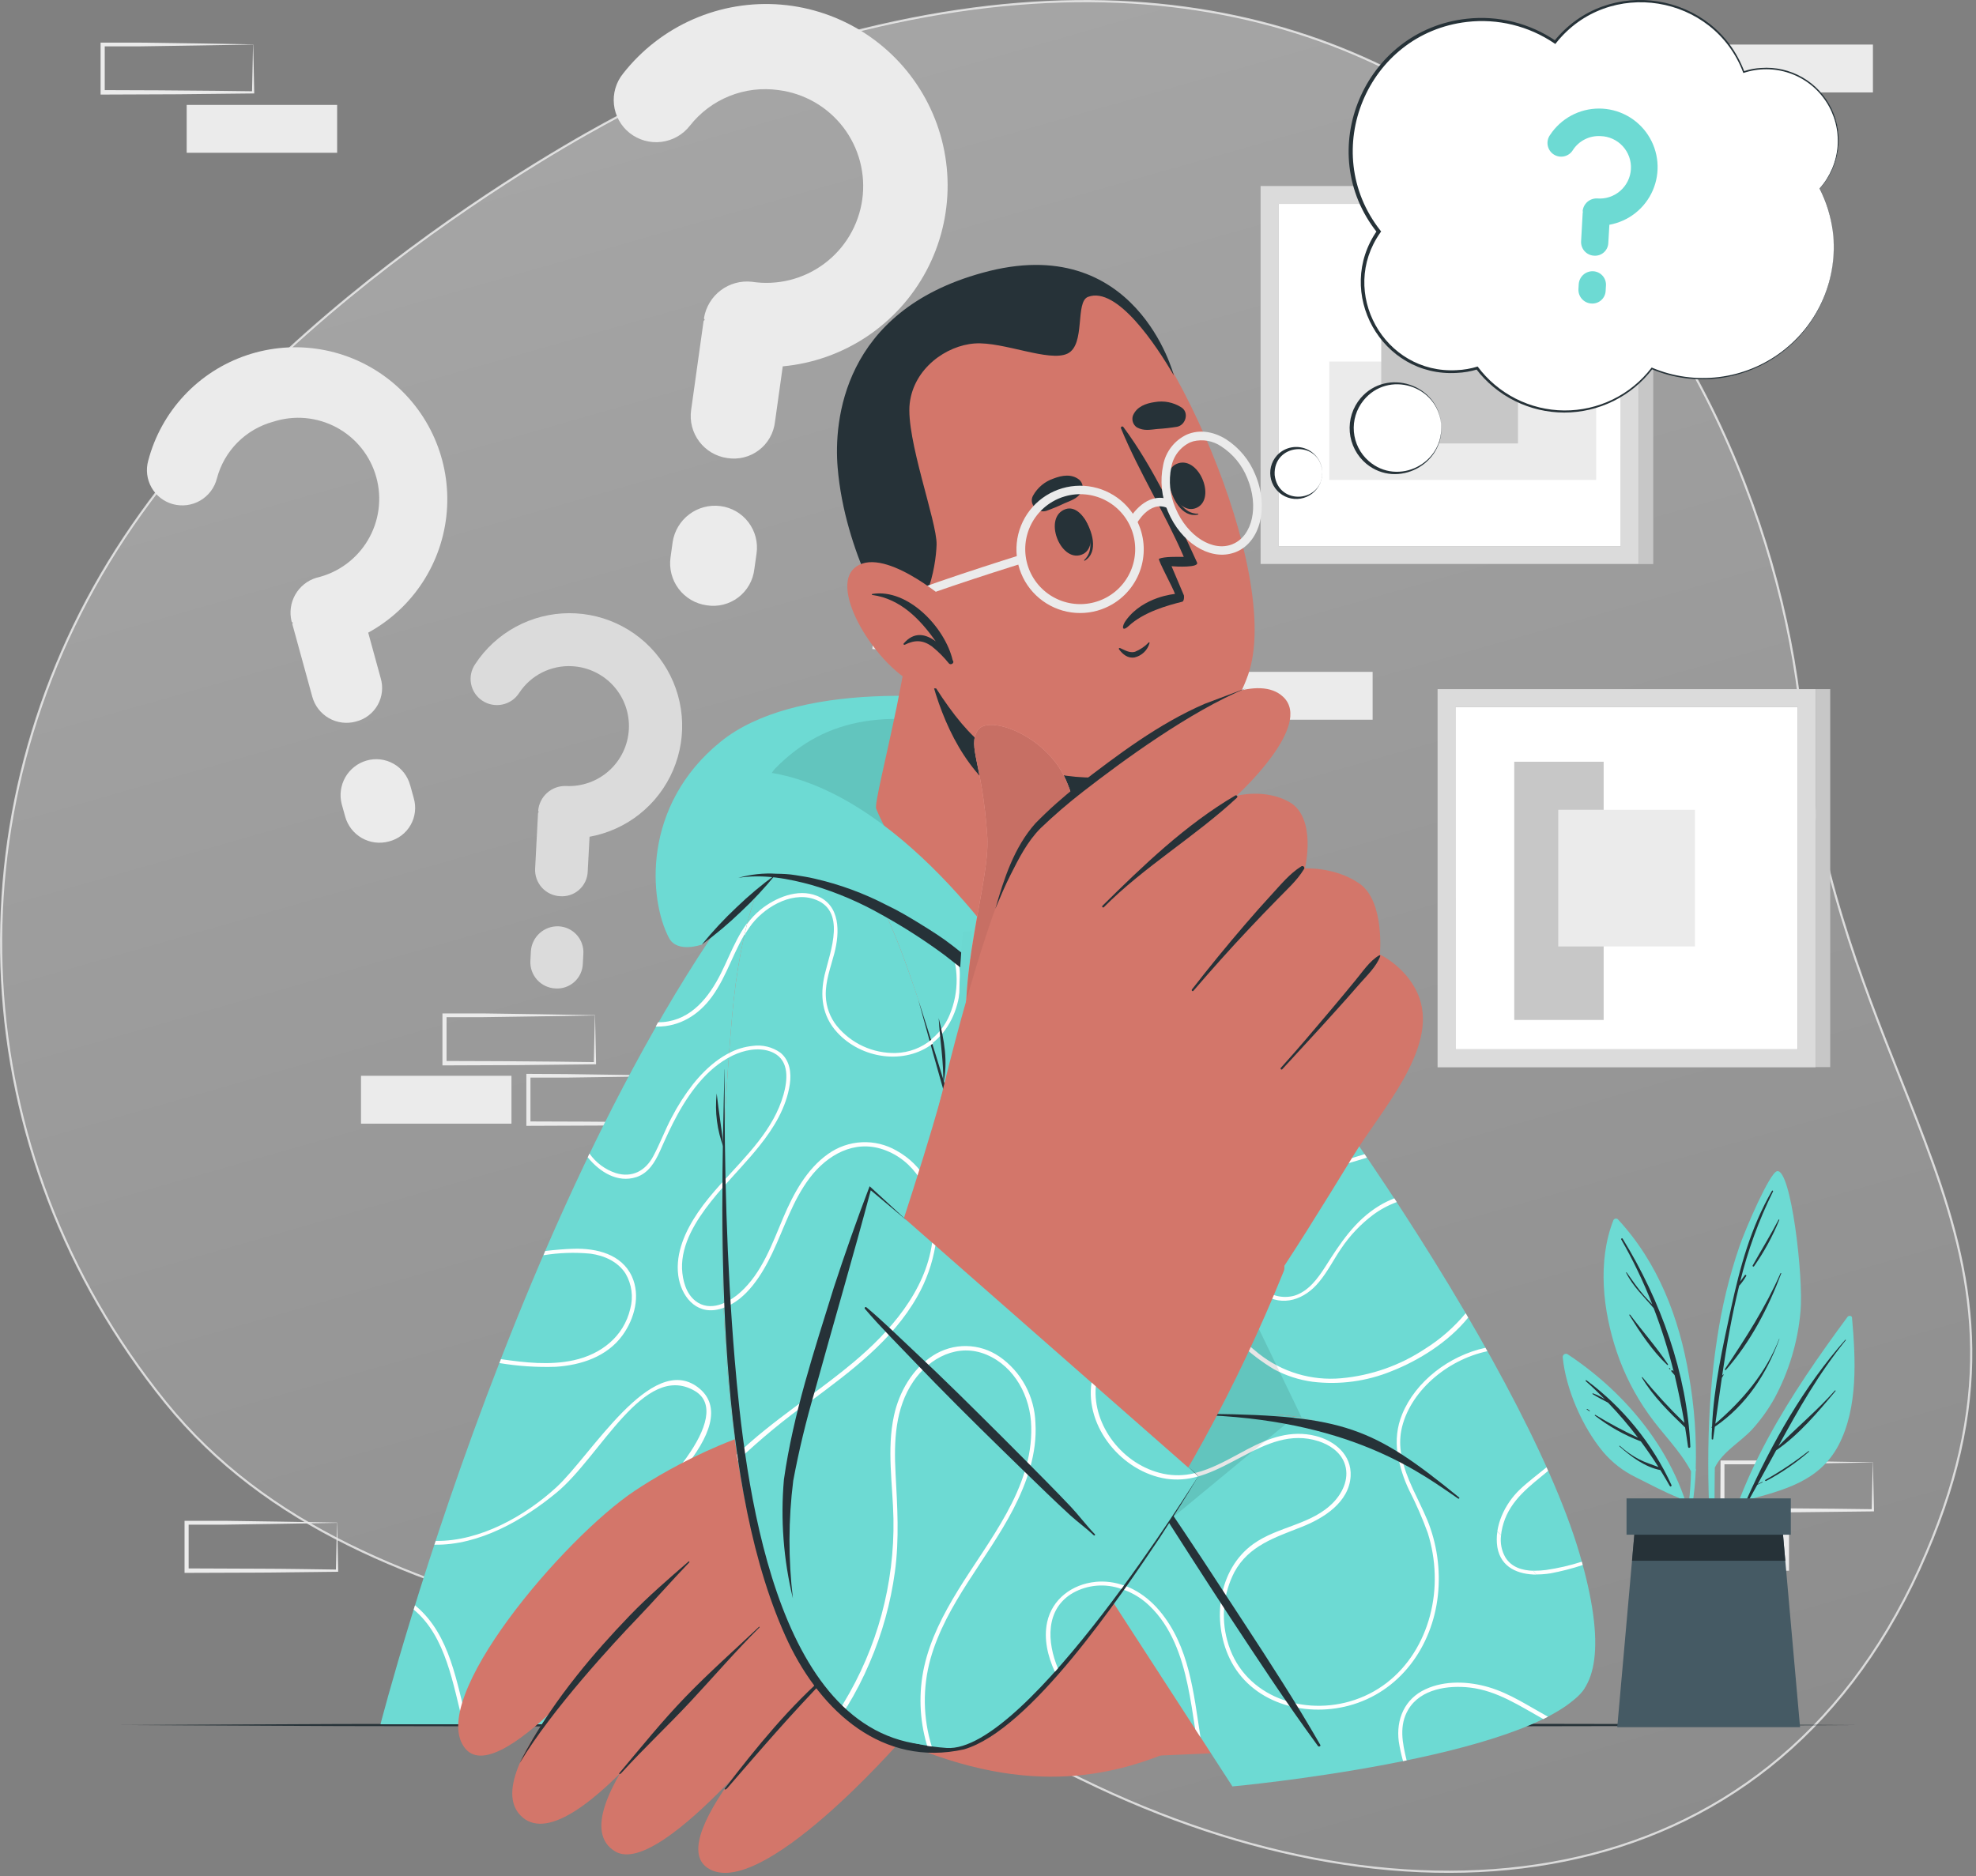 <svg width="458" height="435" viewBox="0 0 458 435" fill="none" xmlns="http://www.w3.org/2000/svg">
<rect x="0" y="0" width="458" height="435" fill="#808080" stroke="none"/>
<path opacity="0.7" d="M26.95 127.519C46.317 97.036 75.424 71.894 99.701 54.367C111.838 45.606 122.763 38.751 130.654 34.086C134.6 31.754 137.786 29.969 139.986 28.768C141.086 28.168 141.939 27.713 142.517 27.408C142.806 27.256 143.026 27.141 143.174 27.065C143.248 27.026 143.304 26.998 143.341 26.979L143.383 26.957L143.387 26.955C143.389 26.954 143.39 26.953 143.392 26.952C235.115 -14.99 301.311 -2.824 345.729 31.075C390.168 64.99 412.858 120.696 417.472 165.916C421.054 201.03 431.334 226.946 440.494 250.038C443.153 256.743 445.718 263.21 447.997 269.594C453.064 283.785 456.721 297.574 456.892 312.692C457.062 327.807 453.746 344.267 444.843 363.797C427.045 402.841 397.392 424.248 362.783 431.297C328.162 438.347 288.561 431.034 250.886 412.589C221.7 398.3 190.315 390.679 160.099 383.342C151.243 381.192 142.487 379.066 133.917 376.803C96.085 366.816 61.855 354.173 38.346 325.094C-8.712 266.886 -11.777 188.473 26.95 127.519Z" fill="url(#paint0_linear_7_2057)" fill-opacity="0.7" stroke="white" stroke-width="0.5"/>
<path d="M78.142 24.323H43.27V35.421H78.142V24.323Z" fill="#EBEBEB"/>
<path d="M318.148 155.757H283.276V166.855H318.148V155.757Z" fill="#EBEBEB"/>
<path d="M58.693 10.329C52.9 10.428 38.053 10.676 32.459 10.745H23.821L24.277 10.289V21.387L23.781 20.892C29.573 20.892 44.341 20.971 49.935 21.05L58.653 21.159L58.415 21.387L58.653 10.289L58.693 10.329ZM58.693 10.329L58.921 21.427V21.665H58.683C54.329 21.725 45.591 21.824 41.247 21.854L23.811 21.923H23.315V21.427V10.329V9.882H23.761H32.559C38.113 9.942 52.891 10.19 58.633 10.289L58.693 10.329Z" fill="#EBEBEB"/>
<path d="M157.367 249.423C151.575 249.522 136.728 249.77 131.134 249.829H122.495L122.951 249.383V260.481L122.456 259.985C128.248 259.985 143.016 260.055 148.609 260.134L157.327 260.243L157.089 260.481L157.327 249.383L157.367 249.423ZM157.367 249.423L157.605 260.521V260.749H157.367C153.013 260.749 144.285 260.908 139.931 260.938L122.495 261.007H121.999V260.511V249.413V248.957H122.446L131.243 249.006C136.797 249.066 151.585 249.314 157.317 249.413L157.367 249.423Z" fill="#EBEBEB"/>
<path d="M137.918 235.409C132.126 235.508 117.278 235.756 111.685 235.815H103.046L103.502 235.369V246.467L103.006 245.971C108.798 245.971 123.566 246.041 129.16 246.12L137.878 246.229L137.64 246.467L137.878 235.369L137.918 235.409ZM137.918 235.409L138.156 246.507V246.735H137.918C133.564 246.785 124.826 246.894 120.482 246.923L103.046 246.993H102.55V246.497V235.399V234.942H103.006H111.804C117.358 235.002 132.136 235.25 137.878 235.349L137.918 235.409Z" fill="#EBEBEB"/>
<path d="M118.548 249.403H83.676V260.501H118.548V249.403Z" fill="#EBEBEB"/>
<path d="M434.11 10.329H399.238V21.427H434.11V10.329Z" fill="#EBEBEB"/>
<path d="M414.661 353.046H379.789V364.145H414.661V353.046Z" fill="#EBEBEB"/>
<path d="M434.11 339.052C428.318 339.151 413.47 339.399 407.876 339.469H399.238L399.694 339.012V350.111L399.198 349.615C404.99 349.615 419.758 349.694 425.352 349.773L434.07 349.883L433.832 350.111L434.07 339.012L434.11 339.052ZM434.11 339.052L434.348 350.15V350.388H434.11C429.756 350.448 421.028 350.547 416.674 350.587L399.238 350.646H398.742V350.14L398.792 339.042V338.596H399.238H408.035C413.589 338.655 428.377 338.913 434.11 339.002V339.052Z" fill="#EBEBEB"/>
<path d="M78.142 353.046C72.35 353.146 57.502 353.393 51.909 353.463H43.27L43.726 353.007V364.105L43.23 363.609L60.666 363.678C65.01 363.678 73.758 363.817 78.102 363.877L77.864 364.105L78.102 353.007L78.142 353.046ZM78.142 353.046L78.38 364.145V364.383H78.142C73.788 364.442 65.05 364.541 60.706 364.581L43.27 364.641H42.774V364.135V353.036V352.57H43.221H52.018C57.572 352.63 72.35 352.888 78.092 352.977L78.142 353.046Z" fill="#EBEBEB"/>
<path d="M181.428 84.932L179.623 97.826C179.474 99.115 179.064 100.362 178.419 101.489C177.774 102.616 176.907 103.6 175.87 104.381C174.833 105.163 173.648 105.726 172.388 106.037C171.127 106.347 169.816 106.398 168.535 106.187C165.962 105.818 163.639 104.445 162.074 102.37C160.51 100.294 159.83 97.683 160.184 95.108L163.07 74.479C163.07 74.28 163.298 74.31 163.328 74.112C163.159 73.883 163.159 73.883 163.179 73.685C163.609 71.141 164.996 68.857 167.056 67.302C169.116 65.748 171.692 65.04 174.257 65.324C177.193 65.772 180.188 65.632 183.068 64.913C185.949 64.194 188.659 62.911 191.04 61.137C193.421 59.363 195.427 57.135 196.94 54.58C198.453 52.025 199.444 49.196 199.856 46.255C200.267 43.315 200.091 40.322 199.337 37.45C198.583 34.578 197.267 31.884 195.464 29.525C193.662 27.166 191.409 25.188 188.836 23.706C186.263 22.224 183.421 21.267 180.476 20.891C176.625 20.34 172.696 20.812 169.085 22.261C165.474 23.709 162.308 26.083 159.906 29.143C159.101 30.176 158.1 31.039 156.96 31.683C155.819 32.327 154.563 32.739 153.263 32.895C151.963 33.05 150.645 32.947 149.385 32.591C148.125 32.235 146.948 31.633 145.922 30.819C144.915 30.018 144.078 29.025 143.457 27.899C142.836 26.772 142.444 25.534 142.304 24.255C142.164 22.976 142.278 21.683 142.64 20.448C143.002 19.214 143.605 18.063 144.414 17.063C148.714 11.573 154.31 7.238 160.7 4.447C167.09 1.655 174.074 0.495 181.023 1.07C187.973 1.646 194.67 3.938 200.514 7.743C206.358 11.547 211.166 16.744 214.504 22.865C217.843 28.987 219.609 35.843 219.642 42.816C219.676 49.789 217.977 56.661 214.697 62.815C211.418 68.969 206.661 74.212 200.854 78.072C195.047 81.933 188.372 84.29 181.428 84.932V84.932ZM175.348 128.363L174.843 131.934C174.698 133.226 174.293 134.475 173.65 135.605C173.008 136.736 172.142 137.723 171.105 138.508C170.069 139.293 168.884 139.859 167.622 140.171C166.359 140.484 165.047 140.536 163.764 140.324C161.189 139.96 158.863 138.59 157.297 136.512C155.731 134.435 155.054 131.822 155.413 129.246L155.909 125.675C156.297 123.111 157.674 120.802 159.745 119.241C161.816 117.68 164.416 116.992 166.987 117.324C168.266 117.489 169.5 117.906 170.615 118.552C171.731 119.199 172.707 120.061 173.485 121.089C174.263 122.117 174.829 123.289 175.149 124.538C175.469 125.787 175.537 127.088 175.348 128.363V128.363Z" fill="#EBEBEB"/>
<path d="M85.342 146.662L88.228 157.185C88.543 158.225 88.642 159.318 88.521 160.398C88.4 161.477 88.06 162.521 87.523 163.465C86.986 164.41 86.263 165.235 85.397 165.891C84.531 166.547 83.54 167.02 82.486 167.282C80.387 167.857 78.145 167.577 76.253 166.502C74.36 165.427 72.971 163.646 72.389 161.549L67.758 144.688C67.758 144.539 67.887 144.49 67.837 144.321C67.629 144.212 67.629 144.212 67.579 144.044C67.064 141.946 67.373 139.73 68.441 137.852C69.509 135.974 71.255 134.577 73.322 133.947C75.793 133.379 78.123 132.317 80.172 130.824C82.222 129.331 83.948 127.439 85.247 125.262C86.545 123.084 87.39 120.666 87.729 118.153C88.068 115.641 87.895 113.085 87.221 110.641C86.546 108.197 85.384 105.915 83.803 103.932C82.223 101.95 80.258 100.307 78.026 99.104C75.794 97.901 73.342 97.162 70.817 96.933C68.292 96.703 65.747 96.986 63.334 97.766C60.192 98.617 57.329 100.282 55.036 102.593C52.743 104.904 51.099 107.778 50.272 110.927C50.001 111.992 49.521 112.992 48.86 113.87C48.199 114.747 47.37 115.484 46.421 116.038C45.472 116.592 44.422 116.952 43.333 117.096C42.244 117.24 41.137 117.166 40.076 116.878C39.038 116.595 38.065 116.109 37.214 115.448C36.364 114.788 35.652 113.966 35.12 113.029C34.588 112.093 34.247 111.061 34.115 109.992C33.984 108.923 34.065 107.839 34.354 106.801C35.836 101.155 38.697 95.965 42.681 91.698C46.666 87.431 51.648 84.22 57.179 82.355C62.711 80.49 68.62 80.028 74.374 81.012C80.129 81.995 85.549 84.393 90.147 87.989C94.746 91.586 98.379 96.269 100.72 101.616C103.061 106.964 104.036 112.81 103.559 118.629C103.081 124.447 101.166 130.056 97.985 134.95C94.803 139.845 90.456 143.873 85.332 146.672L85.342 146.662ZM95.082 182.069L95.885 184.975C96.199 186.018 96.298 187.114 96.175 188.195C96.052 189.277 95.71 190.323 95.17 191.268C94.63 192.214 93.903 193.039 93.033 193.695C92.164 194.351 91.17 194.823 90.113 195.082C88.013 195.651 85.773 195.367 83.881 194.291C81.99 193.216 80.6 191.435 80.016 189.339L79.203 186.423C78.66 184.324 78.956 182.096 80.028 180.211C81.1 178.326 82.864 176.933 84.946 176.327C85.988 176.024 87.08 175.933 88.157 176.059C89.235 176.185 90.277 176.525 91.221 177.061C92.165 177.596 92.992 178.315 93.653 179.175C94.315 180.036 94.797 181.02 95.072 182.069H95.082Z" fill="#EBEBEB"/>
<path d="M136.649 193.971L136.222 202.044C136.194 202.849 136.003 203.64 135.66 204.368C135.318 205.097 134.831 205.749 134.229 206.284C133.627 206.819 132.923 207.226 132.159 207.481C131.395 207.736 130.588 207.833 129.785 207.767C128.175 207.68 126.665 206.957 125.586 205.758C124.508 204.559 123.949 202.981 124.033 201.37L124.707 188.476C124.707 188.357 124.846 188.367 124.856 188.238C124.866 188.109 124.727 188.109 124.737 187.981C124.866 186.385 125.6 184.899 126.79 183.827C127.979 182.756 129.534 182.18 131.134 182.218C132.958 182.315 134.782 182.052 136.504 181.444C138.226 180.836 139.811 179.894 141.169 178.674C142.527 177.453 143.631 175.977 144.419 174.329C145.206 172.682 145.661 170.895 145.758 169.072C145.855 167.248 145.592 165.424 144.984 163.702C144.376 161.98 143.435 160.395 142.214 159.037C140.993 157.679 139.517 156.575 137.869 155.787C136.222 155 134.435 154.545 132.612 154.448C130.201 154.313 127.798 154.814 125.642 155.902C123.487 156.99 121.656 158.627 120.333 160.646C119.893 161.331 119.322 161.922 118.651 162.383C117.98 162.844 117.225 163.167 116.428 163.334C115.631 163.5 114.809 163.506 114.01 163.351C113.211 163.196 112.451 162.883 111.774 162.432C111.11 161.99 110.539 161.421 110.096 160.758C109.652 160.095 109.344 159.351 109.189 158.568C109.034 157.786 109.036 156.98 109.193 156.198C109.351 155.416 109.662 154.673 110.108 154.011C112.472 150.385 115.7 147.404 119.503 145.334C123.305 143.265 127.561 142.173 131.89 142.156C136.219 142.139 140.484 143.198 144.302 145.238C148.12 147.278 151.371 150.235 153.763 153.843C156.156 157.45 157.614 161.596 158.007 165.907C158.4 170.217 157.716 174.558 156.016 178.539C154.316 182.52 151.654 186.017 148.268 188.714C144.882 191.411 140.879 193.224 136.619 193.991L136.649 193.971ZM135.21 221.156L135.091 223.388C135.068 224.193 134.882 224.986 134.543 225.717C134.205 226.448 133.721 227.103 133.122 227.642C132.523 228.181 131.821 228.592 131.058 228.851C130.295 229.111 129.488 229.212 128.684 229.15C127.072 229.063 125.56 228.339 124.482 227.138C123.403 225.936 122.845 224.356 122.932 222.743L123.051 220.512C123.158 218.908 123.886 217.409 125.081 216.333C126.275 215.257 127.842 214.689 129.448 214.749C130.25 214.782 131.038 214.975 131.765 215.317C132.491 215.658 133.142 216.142 133.679 216.739C134.216 217.336 134.628 218.034 134.891 218.793C135.154 219.551 135.263 220.355 135.21 221.156V221.156Z" fill="#DBDBDB"/>
<path d="M375.682 47.273H296.318V126.637H375.682V47.273Z" fill="white"/>
<path d="M292.183 43.128V130.744H379.808V43.128H292.183ZM375.683 126.618H296.338V47.273H375.683V126.618Z" fill="#DBDBDB"/>
<path d="M369.96 111.255V83.821H308.101V111.255H369.96Z" fill="#EBEBEB"/>
<path d="M351.84 102.804V71.106H320.142V102.804H351.84Z" fill="#C7C7C7"/>
<path d="M383.191 43.138H379.809V130.763H383.191V43.138Z" fill="#C7C7C7"/>
<path d="M416.694 163.899H337.33V243.264H416.694V163.899Z" fill="white"/>
<path d="M371.696 176.595H350.977V236.46H371.696V176.595Z" fill="#C7C7C7"/>
<path d="M333.204 159.764V247.439H420.82V159.764H333.204ZM416.694 243.264H337.35V163.919H416.694V243.264Z" fill="#DBDBDB"/>
<path d="M392.861 187.732H361.173V219.421H392.861V187.732Z" fill="#EBEBEB"/>
<path d="M424.212 159.764H420.83V247.389H424.212V159.764Z" fill="#C7C7C7"/>
<path d="M28.066 399.919L78.291 399.681L128.515 399.592L228.965 399.423L329.415 399.592L379.64 399.681L429.865 399.919L379.64 400.157L329.415 400.246L228.965 400.415L128.515 400.246L78.291 400.157L28.066 399.919Z" fill="#263238"/>
<path d="M266.436 206.993C316.482 259.291 378.797 368.657 366.548 390.477C352.901 414.746 283.237 341.452 283.544 337.237C283.792 334.053 259.89 267.811 241.72 219.679C223.55 171.546 254.058 194.06 266.436 206.993Z" fill="#D3766A"/>
<path d="M283.068 337.257C281.005 330.185 248.444 242.867 239.171 215.265C229.898 187.663 239.002 179.302 266.287 204.871C293.571 230.44 352.941 315.348 366.092 360.138C378.767 403.281 356.66 402.944 327.789 382.711C304.144 366.138 283.068 337.257 283.068 337.257Z" fill="#6DDAD3"/>
<path d="M236.979 193.564C236.791 193.495 236.602 193.425 236.404 193.336C236.482 193.091 236.585 192.855 236.711 192.632C237.088 192.781 237.475 192.92 237.862 193.049C240.986 194.04 244.804 194.368 247.552 192.216C247.862 191.973 248.147 191.7 248.405 191.402L249.158 191.779C246.361 195.131 240.986 195.032 236.979 193.564ZM258.551 198.127L257.787 197.522C257.351 197.733 256.914 197.932 256.478 198.117C250.23 200.864 242.513 203.631 237.108 208.273L237.346 209.265C240.217 206.788 243.439 204.749 246.907 203.215C250.725 201.37 254.752 199.912 258.551 198.127ZM265.493 216.733C267.335 214.377 269.379 212.187 271.603 210.187C271.405 209.969 271.196 209.761 270.998 209.552C265.295 214.511 261.209 222.089 255.784 226.899C252.8 229.667 249.215 231.704 245.31 232.85C245.399 233.108 245.489 233.365 245.588 233.623C248.293 232.85 250.846 231.619 253.136 229.983C258.263 226.502 261.695 221.494 265.503 216.693L265.493 216.733ZM293.671 236.371C285.419 247.568 270.452 250.256 257.321 252.239C255.734 252.477 254.147 252.735 252.56 253.053C252.669 253.34 252.769 253.638 252.878 253.935C258.422 252.805 264.125 252.329 269.639 251.069C278.833 248.966 288.483 244.612 294.246 237.114L293.671 236.371ZM304.908 332.903C299.235 331.485 294.077 333.369 289.088 336.007C287.452 336.88 285.796 337.802 284.129 338.665L284.695 339.399C291.419 335.938 297.896 331.623 305.642 334.143C308.171 334.966 310.601 336.582 311.592 339.102C312.882 342.384 311.434 345.806 309.143 348.236C305.939 351.618 301.565 352.967 297.33 354.564L298.064 355.387L301.724 353.959C306.772 351.975 312.703 348.286 313.07 342.216C313.338 337.326 309.351 334.004 304.918 332.903H304.908ZM285.171 272.403C289.138 266.759 292.857 260.898 296.854 255.245C298.58 252.795 300.395 250.286 302.379 247.935L301.813 247.171C300.752 248.421 299.75 249.7 298.778 250.99C294.752 256.336 291.141 261.979 287.392 267.513C281.739 275.854 275.104 285.247 266.396 291.029C266.505 291.336 266.614 291.634 266.733 291.941C274.191 286.992 280.192 279.405 285.181 272.393L285.171 272.403ZM287.154 287.28C286.847 289.702 287.2 292.162 288.178 294.399C289.156 296.636 290.722 298.566 292.708 299.985C297.33 303.159 302.498 301.205 305.78 297.138C307.764 294.738 309.123 291.981 310.858 289.442C312.866 286.456 315.356 283.824 318.228 281.656C319.915 280.407 321.772 279.405 323.742 278.681L323.177 277.818C321.948 278.286 320.766 278.867 319.646 279.554C314.042 282.965 310.63 288.232 307.199 293.637C305.433 296.394 303.311 299.33 300.048 300.372C298.656 300.761 297.184 300.769 295.788 300.393C294.392 300.018 293.123 299.274 292.113 298.239C287.353 293.796 287.045 286.962 290.636 281.736C294.424 276.201 300.98 273.226 307.179 271.242C310.353 270.251 313.626 269.398 316.829 268.376L316.284 267.573C309.837 269.646 302.964 271.094 297.439 274.367C292.689 277.193 288.077 281.597 287.204 287.3L287.154 287.28ZM339.72 304.448C337.039 307.683 333.858 310.469 330.298 312.7C324.487 316.558 317.805 318.903 310.858 319.523C303.986 320.145 297.138 318.096 291.737 313.801C287.025 310.012 282.81 305.311 276.562 304.279C274.791 303.985 272.987 303.949 271.206 304.17C271.335 304.517 271.454 304.855 271.583 305.162C274.036 304.89 276.518 305.147 278.863 305.916C282.156 307.017 284.873 309.268 287.452 311.5C289.849 313.76 292.482 315.755 295.307 317.45C298.086 318.939 301.109 319.916 304.233 320.337C310.467 321.095 316.792 320.242 322.601 317.857C328.88 315.378 335.733 311.113 340.295 305.46L339.72 304.448ZM339.77 390.13C340.692 390.626 341.604 391.122 342.497 391.518C345.558 392.213 348.499 393.356 351.225 394.91C352.375 395.233 353.545 395.485 354.726 395.664C351.709 393.776 348.475 392.257 345.096 391.141C343.362 390.628 341.581 390.296 339.779 390.15L339.77 390.13ZM344.729 313.235L344.292 312.462C335.921 314.257 328.106 320.247 324.992 327.874C322.532 333.895 324 339.776 326.598 345.489C328.232 348.683 329.666 351.976 330.893 355.347C331.871 358.448 332.415 361.669 332.51 364.918C332.727 371.188 331.129 377.387 327.908 382.771L328.681 383.306C331.164 379.229 332.715 374.653 333.224 369.907C333.889 363.894 333.033 357.809 330.734 352.213C328.027 345.628 323.425 339.141 324.783 331.663C326.529 322.717 335.386 315.209 344.768 313.255L344.729 313.235ZM366.608 362.062C363.9 362.933 361.123 363.573 358.306 363.976C354.934 364.393 350.868 364.244 348.884 361.001C347.456 358.66 347.714 355.655 348.487 353.136C350.183 347.641 354.627 344.487 358.822 341.006C358.713 340.728 358.584 340.45 358.455 340.173C356.343 341.908 354.121 343.545 352.217 345.37C348.805 348.643 346.266 353.84 347.069 358.66C348.061 364.71 354.21 365.553 359.318 364.76C361.858 364.29 364.364 363.647 366.816 362.835C366.826 362.617 366.727 362.349 366.647 362.082L366.608 362.062Z" fill="white"/>
<path opacity="0.1" d="M327.789 382.711C304.144 366.148 283.068 337.257 283.068 337.257C281.015 330.185 248.435 242.867 239.171 215.265C235.749 205.059 234.827 197.492 236.414 193.297L327.789 382.711Z" fill="black"/>
<path d="M281.461 399.74H88.189C88.189 399.74 127.722 246.11 193.032 182.535C201.79 174.006 235.898 175.444 243.763 188.288C273.229 236.46 281.997 399.056 281.461 399.74Z" fill="#6DDAD3"/>
<path d="M256.885 313.672C249.287 324.463 257.549 339.161 269.659 341.7C272.147 342.207 274.718 342.122 277.167 341.452L277.256 342.444C274.996 343.06 272.632 343.202 270.314 342.86C259.543 341.184 250.478 329.709 253.364 318.78C255.585 310.26 264.274 304.329 272.882 304.061C272.882 304.418 272.972 304.765 273.021 305.122C272.281 305.132 271.542 305.192 270.81 305.301C268.046 305.692 265.389 306.635 262.997 308.073C260.605 309.511 258.526 311.415 256.885 313.672V313.672ZM96.49 372.406L96.193 372.158C96.084 372.486 95.984 372.813 95.885 373.15C103.433 379.389 104.99 390.626 107.41 399.76H108.402C105.823 390.189 104.415 379.151 96.49 372.406ZM128.793 316.865C134.695 316.488 140.695 314.515 144.285 309.566C147.062 305.747 148.51 300.372 146.457 295.909C144.077 290.741 138.265 289.373 133.068 289.501C130.817 289.551 128.595 289.769 126.383 290.017L125.967 291.009C129.572 290.414 133.239 290.291 136.876 290.642C140.07 291.078 143.214 292.477 144.999 295.274C145.708 296.487 146.17 297.829 146.357 299.221C146.544 300.614 146.454 302.029 146.09 303.387C144.583 309.883 139.287 313.979 132.979 315.348C127.395 316.558 121.712 315.903 116.118 315.1L115.761 316.002C120.066 316.718 124.431 317.007 128.793 316.865V316.865ZM137.115 389.158C131.481 388.166 122.436 393.542 119.401 386.182C117.12 380.668 120.393 374.509 123.884 370.363C128.139 365.335 133.633 361.576 139.058 357.916C149.076 351.142 173.345 330.403 161.761 321.616C150.96 313.434 137.085 337.306 128.962 344.795C121.781 351.4 111.268 357.381 100.993 357.232L100.695 358.114C111.08 358.293 121.345 352.382 129.061 345.985C139.217 337.574 149.224 315.705 160.957 322.41C170.697 327.974 152.537 347.482 142.48 354.415C137.412 357.916 132.146 361.199 127.524 365.325C123.438 368.955 119.431 373.438 118.191 378.913C117.278 382.959 117.745 388.156 121.861 390.279C124.479 391.637 127.444 391.122 130.212 390.596C133.693 389.922 136.956 389.515 140.189 391.27C141.803 392.16 143.217 393.372 144.343 394.83C145.469 396.289 146.283 397.964 146.735 399.75H147.796C147.796 399.75 147.796 399.75 147.796 399.701C146.437 394.672 142.312 390.13 137.085 389.168L137.115 389.158ZM207.82 266.74C205.379 265.332 202.585 264.658 199.77 264.797C196.956 264.936 194.242 265.882 191.951 267.523C186.992 271.034 183.947 276.707 181.617 282.182C179.018 288.301 176.658 295.075 171.599 299.608C168.862 302.078 164.548 304.24 161.186 301.592C158.994 299.866 158.21 296.821 158.081 294.133C157.893 288.381 161.324 282.946 164.756 278.602C168.307 274.089 172.452 270.092 176.033 265.599C179.355 261.433 182.271 256.673 183.055 251.317C183.442 248.669 183.055 245.803 180.883 244.027C179.007 242.698 176.691 242.144 174.416 242.48C168.783 243.026 163.973 247.122 160.581 251.406C158.689 253.835 157.029 256.435 155.622 259.172C154.084 262.098 152.944 265.222 151.387 268.098C149.581 271.47 146.477 273.107 142.728 271.956C140.263 271.142 138.124 269.556 136.629 267.434C136.49 267.721 136.351 268.009 136.222 268.297C138.979 271.679 143.105 274.317 147.499 272.889C150.286 271.976 151.783 269.457 152.934 266.938C154.263 263.963 155.552 261.057 157.119 258.24C160.263 252.577 164.637 246.775 170.846 244.265C173.454 243.214 176.797 242.788 179.385 244.146C182.985 246.041 182.529 250.464 181.587 253.807C178.433 264.885 168.009 271.887 161.751 281.101C158.894 285.326 156.524 290.424 157.199 295.651C157.813 300.352 161.166 304.726 166.373 303.585C172.492 302.256 176.479 295.799 178.969 290.583C181.805 284.632 183.709 278.274 187.746 272.998C191.783 267.721 197.981 264.191 204.696 266.482C211.887 268.932 216.003 276.033 216.27 283.342C216.766 296.702 207.344 307.761 197.743 315.824C188.5 323.57 178.056 329.878 169.507 338.457C160.035 348.002 153.872 360.331 151.922 373.636C150.722 381.799 150.732 391.618 154.035 399.721H155.284C154.307 397.32 153.582 394.823 153.122 392.272C150.583 378.645 153.678 363.887 160.501 351.935C167.077 340.421 177.411 332.536 187.875 324.77C197.079 317.936 206.719 310.815 212.541 300.689C218.77 290.007 220.247 273.672 207.79 266.75L207.82 266.74ZM240.024 329.808C239.918 326.778 239.108 323.815 237.656 321.153C236.205 318.492 234.153 316.205 231.663 314.475C229.407 312.925 226.743 312.076 224.006 312.036C221.269 311.995 218.581 312.765 216.28 314.247C211.51 317.302 208.425 322.707 207.245 328.132C205.529 336.017 206.957 344.11 207.116 352.064C207.379 367.315 203.259 382.32 195.244 395.297C194.302 396.815 193.26 398.273 192.189 399.74H193.538C196.766 395.328 199.456 390.547 201.552 385.498C204.454 378.765 206.426 371.668 207.414 364.402C208.455 356.746 207.969 349.238 207.562 341.591C207.175 334.232 207.414 326.525 211.708 320.237C215.487 314.703 222.092 311.311 228.648 314.068C235.204 316.826 238.883 323.808 239.022 330.751C239.419 345.102 229.104 357.152 222.033 368.707C218.661 374.201 215.636 380.013 214.217 386.341C213.235 390.751 213.087 395.306 213.781 399.77H214.773C213.97 394.705 214.267 389.526 215.645 384.586C219.285 371.692 228.777 361.566 234.837 349.873C238.021 343.644 240.431 336.82 239.994 329.818L240.024 329.808ZM268.836 373.448C265.146 369.044 259.801 366.118 253.959 366.694C248.603 367.219 243.902 370.661 242.751 376.066C241.432 382.314 244.735 388.801 248.157 393.809C249.486 395.793 250.993 397.707 252.431 399.711H253.552C250.854 395.843 247.829 392.173 245.776 387.898C242.801 381.709 241.809 373.22 248.752 369.242C254.613 365.86 261.834 367.824 266.505 372.267C271.563 377.088 273.934 383.971 275.342 390.646C275.967 393.621 276.443 396.596 276.919 399.711H277.861C276.413 390.358 275.005 380.866 268.806 373.477L268.836 373.448ZM207.84 177.428C207.298 177.481 206.762 177.54 206.233 177.606C203.971 180.244 201.362 182.563 198.477 184.499C194.507 187.204 190.108 189.216 185.465 190.45L184.255 191.819C185.377 191.591 186.486 191.303 187.577 190.956C194.847 188.615 202.802 183.904 207.84 177.428ZM209.229 204.93C208.036 202.556 207.73 199.834 208.366 197.254C209.476 192.216 213.503 187.336 218.78 186.493C225.613 185.382 231.008 191.392 236.979 193.564C240.014 194.675 243.823 195.002 246.719 193.644C246.61 193.406 246.491 193.178 246.381 192.959C243.793 194.269 240.56 193.951 237.862 193.049C231.792 191.065 226.952 185.481 220.198 185.561C211.272 185.68 204.428 197.036 208.296 205.04C209.655 207.817 212.263 209.701 214.495 211.685C216.827 213.619 218.695 216.053 219.96 218.806C221.1 221.389 221.703 224.177 221.732 227.001C221.76 229.824 221.215 232.624 220.128 235.23C219.096 237.756 217.36 239.932 215.127 241.5C212.895 243.068 210.259 243.963 207.533 244.077C204.931 244.142 202.35 243.611 199.985 242.527C197.62 241.442 195.534 239.832 193.885 237.819C192.303 235.842 191.402 233.407 191.317 230.876C191.227 227.484 192.507 224.191 193.3 220.958C194.56 216.148 194.748 209.84 189.244 207.638C184.83 205.863 179.603 208.074 176.152 210.881C171.54 214.62 169.675 220.522 167.097 225.659C164.339 231.144 160.313 236.351 153.757 236.946C153.34 236.946 152.934 237.005 152.527 237.005C152.349 237.323 152.17 237.65 151.982 237.997H152.239C157.536 238.047 161.959 235.29 165.024 231.055C168.634 226.096 170.181 219.946 173.672 214.888C176.648 210.594 183.025 206.626 188.401 208.322C196.226 210.792 192.298 220.472 191.009 225.887C189.839 230.777 190.384 235.389 193.846 239.217C200.223 246.249 212.263 247.152 218.492 239.515C224.879 231.64 223.51 218.984 216.26 212.131C213.92 209.86 210.845 207.975 209.229 204.93ZM237.723 233.484C242.989 235.468 248.801 233.038 253.146 230.033C254.988 228.744 256.69 227.265 258.224 225.619L257.986 224.767C257.281 225.52 256.547 226.244 255.794 226.919C251.221 230.975 244.259 235.051 237.991 232.671C231.534 230.221 230.165 222.684 232.209 216.802C234.51 210.127 240.827 206.081 246.907 203.225C248.038 202.696 249.178 202.19 250.329 201.707C250.24 201.449 250.13 201.201 250.021 200.943C240.718 204.98 230.979 210.207 230.413 221.355C230.156 226.492 232.675 231.57 237.723 233.484ZM270.621 287.855C266.658 291.361 261.972 293.952 256.895 295.442C249.803 297.426 242.613 295.7 238.11 289.66C236.173 286.951 234.711 283.933 233.786 280.734C232.566 276.767 231.683 272.492 232.794 268.416C234.599 261.572 241.165 257.288 247.552 255.284C253.027 253.559 258.779 252.983 264.412 252.061C264.343 251.744 264.283 251.426 264.224 251.069C261.903 251.486 259.592 251.853 257.341 252.19C250.646 253.182 243.773 254.57 238.318 258.835C235.837 260.661 233.894 263.121 232.691 265.956C231.489 268.792 231.072 271.899 231.485 274.952C232.268 281.081 234.718 287.845 239.112 292.269C243.505 296.692 249.654 297.952 255.645 296.682C261.252 295.363 266.447 292.682 270.77 288.877C270.7 288.569 270.621 288.212 270.621 287.855Z" fill="white"/>
<path d="M364.743 389.356C350.858 403.737 323.147 405.017 244.031 407.923C233.121 408.329 209.466 331.832 221.13 330.8C235.829 329.501 293.145 327.656 297.35 328.043C332.847 331.366 374.145 379.607 364.743 389.356Z" fill="#D3766A"/>
<path d="M246.59 332.645C246.59 332.645 215.417 325.702 197.912 327.14C174.476 329.055 155.027 340.361 147.162 345.588C130.747 356.498 98.563 394.186 107.856 405.384C116.237 415.48 147.142 375.253 147.142 375.253C147.142 375.253 108.858 411.067 121.176 421.372C133.494 431.676 166.72 382.929 166.72 382.929C166.72 382.929 128.218 420.618 142.599 429.227C153.509 435.743 186.05 393.294 186.05 393.294C186.05 393.294 153.172 425.964 164.062 433.085C176.102 441.019 208.633 403.718 208.633 403.718C239.379 417.305 259.592 411.196 273.438 405.136C276.79 403.668 246.59 332.645 246.59 332.645Z" fill="#D3766A"/>
<path d="M159.589 362.012C154.937 366.059 150.206 370.125 145.931 374.568C141.657 379.012 137.541 383.604 133.693 388.454C124.27 400.286 120.224 409.163 120.531 408.637C127.861 396.319 142.916 380.172 147.191 375.729C151.466 371.286 155.502 366.644 159.767 362.201C159.876 362.062 159.698 361.923 159.589 362.012Z" fill="#263238"/>
<path d="M175.914 377.157C170.201 382.572 164.329 387.75 158.855 393.423C153.38 399.096 148.728 404.908 143.67 410.918C143.283 411.374 143.67 411.434 144.067 410.988C149.343 405.185 154.679 400.226 160.025 394.494C165.371 388.761 170.498 382.801 176.033 377.286C176.142 377.197 176.003 377.078 175.914 377.157Z" fill="#263238"/>
<path d="M192.269 387.631C183.114 395.466 175.408 404.987 168.088 414.498C167.721 414.975 168.217 414.994 168.614 414.498C176.489 405.414 182.589 398.223 192.536 387.908C192.695 387.789 192.457 387.462 192.269 387.631Z" fill="#263238"/>
<path d="M230.255 328.658L285.657 414.151C285.657 414.151 354.091 407.843 366.846 391.985C375.256 381.551 333.372 328.579 293.869 327.884L230.255 328.658Z" fill="#6DDAD3"/>
<path d="M239.994 329.818C240.184 333.703 239.656 337.59 238.437 341.283L237.772 340.292C238.674 337.197 239.095 333.983 239.022 330.76C239.002 330.034 238.943 329.309 238.844 328.588H239.835C239.915 328.985 239.968 329.395 239.994 329.818ZM254.871 366.664L255.466 367.576C259.582 367.745 263.492 369.426 266.445 372.297C271.504 377.117 273.874 384 275.282 390.675C275.987 393.978 276.492 397.4 277.018 400.841L278.248 402.745C276.651 392.421 275.659 381.66 268.796 373.477C265.325 369.322 260.366 366.455 254.881 366.664H254.871ZM330.764 352.263C328.78 347.512 325.874 342.821 324.902 337.763L323.98 337.217C324.465 340.092 325.357 342.884 326.628 345.509C328.262 348.703 329.696 351.995 330.923 355.367C331.9 358.468 332.444 361.688 332.539 364.938C332.936 378 325.785 390.804 312.753 394.474C301.03 397.777 287.73 392.708 284.447 380.281C282.996 374.99 283.587 369.347 286.103 364.472C289.426 358.313 295.575 356.418 301.704 353.988C306.752 352.005 312.683 348.315 313.05 342.246C313.338 337.286 309.351 333.994 304.918 332.893C299.244 331.475 294.087 333.359 289.098 335.997C283.038 339.201 276.82 343.198 269.659 341.69C266.262 340.913 263.12 339.279 260.533 336.944C257.947 334.609 256.001 331.65 254.881 328.35H253.681C254.899 332.034 257.084 335.322 260.008 337.872C262.933 340.421 266.488 342.137 270.304 342.841C283.197 344.824 292.669 329.947 305.632 334.123C308.161 334.946 310.591 336.562 311.582 339.082C312.872 342.365 311.424 345.786 309.133 348.216C304.114 353.512 296.239 353.81 290.487 357.946C282.324 363.817 280.846 375.749 284.992 384.447C289.882 394.712 302.14 398.203 312.594 395.436C324.426 392.302 331.964 381.789 333.273 369.897C333.925 363.902 333.066 357.84 330.774 352.263H330.764ZM356.114 365.047L355.39 364.154C352.841 364.085 350.342 363.361 348.914 361.04C348.027 359.487 347.678 357.684 347.922 355.913L347.059 355.05C346.872 356.259 346.872 357.49 347.059 358.7C347.892 363.48 351.949 365.017 356.124 365.047H356.114ZM345.105 391.161C340.424 389.773 334.929 389.525 330.407 391.617C325.587 393.839 323.544 398.56 324.208 403.737C324.449 405.27 324.78 406.787 325.2 408.28L326.033 408.121C325.041 404.055 324.218 399.998 326.43 396.299C329.286 391.538 335.654 390.646 340.702 391.231C347.029 391.965 352.276 395.515 357.711 398.54L358.792 397.995C354.289 395.505 349.965 392.599 345.105 391.161Z" fill="white"/>
<path d="M338.193 347.155C318.307 330.949 311.583 328.152 280.281 327.775C280.023 327.775 279.974 328.102 280.232 328.112C314.558 329.66 330.407 342.345 337.965 347.413C338.163 347.532 338.371 347.304 338.193 347.155Z" fill="#263238"/>
<path d="M306.019 404.521C300.435 394.791 294.325 385.369 288.166 375.967C282.007 366.565 275.917 357.123 269.55 347.889C265.95 342.652 262.379 337.406 258.64 332.298C258.541 332.169 258.293 332.298 258.382 332.447C263.956 342.166 270.026 351.618 276.086 361.04C282.146 370.462 288.325 379.885 294.583 389.217C298.124 394.484 301.754 399.691 305.493 404.799C305.721 405.047 306.187 404.799 306.019 404.521Z" fill="#263238"/>
<path opacity="0.1" d="M300.117 328.41L254.494 366.098L230.225 328.658L293.859 327.884C294.603 327.884 295.357 327.934 296.11 327.983L299.671 328.37L300.117 328.41Z" fill="black"/>
<path d="M169.705 235.379C161.582 327.081 174.277 400.127 212.779 405.394C238.348 408.885 231.941 331.346 231.881 329.689C231.683 324.016 228.737 276.697 210.607 225.223C190.662 168.601 173.335 194.407 169.705 235.379Z" fill="#D3766A"/>
<path d="M169.705 235.379C161.582 327.081 174.277 400.127 212.779 405.394C238.348 408.885 241.928 343.495 241.869 341.839C241.66 336.166 228.737 276.697 210.607 225.223C190.662 168.601 173.335 194.407 169.705 235.379Z" fill="#6DDAD3"/>
<path d="M212.829 231.749C218.432 249.016 223.53 266.462 228.479 283.918C233.19 301.443 238.219 318.948 241.174 336.87C234.46 306.124 221.19 262.584 212.829 231.739V231.749Z" fill="#263238"/>
<path d="M217.57 236.033C218.839 240.992 219.791 246.279 218.621 251.297C218.77 246.269 217.837 241.052 217.57 236.033Z" fill="#263238"/>
<path d="M173.762 214.918C173.315 215.563 172.909 216.217 172.512 216.901C172.717 215.982 172.935 215.08 173.166 214.194C174.046 212.975 175.079 211.875 176.241 210.921C179.692 208.114 184.919 205.902 189.333 207.678C194.837 209.88 194.649 216.187 193.389 220.998C192.546 224.231 191.267 227.524 191.406 230.916C191.491 233.446 192.392 235.882 193.974 237.858C195.623 239.872 197.709 241.482 200.074 242.566C202.439 243.651 205.021 244.181 207.622 244.117C210.675 244.035 213.611 242.924 215.953 240.963C216.062 241.27 216.161 241.578 216.26 241.895C209.704 246.953 199.628 245.505 193.984 239.286C190.523 235.458 190.017 230.846 191.148 225.957C192.437 220.541 196.365 210.861 188.539 208.392C183.114 206.656 176.727 210.623 173.762 214.918ZM183.065 251.347C183.451 248.699 183.065 245.832 180.893 244.057C179.018 242.715 176.698 242.15 174.416 242.48C172.503 242.678 170.646 243.247 168.951 244.156C168.951 244.503 168.892 244.85 168.872 245.198C169.511 244.839 170.174 244.524 170.856 244.255C173.464 243.204 176.806 242.778 179.395 244.136C182.995 246.031 182.539 250.454 181.597 253.797C179.286 261.909 173.077 267.84 167.483 274.049C167.483 274.495 167.483 274.942 167.483 275.378C170.33 272.115 173.355 269.011 176.053 265.619C179.375 261.463 182.281 256.712 183.065 251.347ZM212.61 300.709C218.77 290.007 220.247 273.672 207.79 266.749C205.349 265.342 202.555 264.668 199.741 264.807C196.926 264.946 194.212 265.892 191.921 267.533C186.962 271.044 183.918 276.717 181.587 282.192C178.988 288.311 176.628 295.085 171.57 299.618C170.402 300.687 169.06 301.55 167.602 302.167C167.602 302.524 167.602 302.871 167.652 303.218C173.057 301.334 176.658 295.423 178.968 290.583C181.805 284.632 183.709 278.274 187.746 272.998C191.783 267.721 197.981 264.191 204.696 266.482C211.886 268.931 216.002 276.033 216.27 283.342C216.766 296.702 207.344 307.761 197.743 315.824C188.946 323.193 179.068 329.263 170.766 337.227C170.836 337.693 170.905 338.159 170.984 338.616C176.279 333.605 181.913 328.966 187.845 324.73C197.148 317.956 206.779 310.835 212.61 300.709ZM234.857 349.803C237.832 344.1 240.083 337.792 240.044 331.316C240.044 330.81 240.044 330.324 239.994 329.818C239.834 327.108 239.161 324.452 238.011 321.993C236.617 318.945 234.401 316.345 231.613 314.485C229.357 312.935 226.693 312.086 223.956 312.046C221.219 312.005 218.532 312.774 216.231 314.257C211.46 317.312 208.375 322.717 207.195 328.142C205.479 336.027 206.908 344.12 207.066 352.074C207.342 367.316 203.239 382.317 195.244 395.297C195.026 395.654 194.798 396.001 194.57 396.358C194.837 396.616 195.115 396.864 195.393 397.112C197.79 393.433 199.851 389.546 201.552 385.498C204.454 378.765 206.426 371.668 207.413 364.402C208.455 356.746 207.969 349.238 207.562 341.591C207.175 334.232 207.413 326.525 211.708 320.237C215.487 314.703 222.092 311.311 228.648 314.068C235.204 316.826 238.883 323.808 239.022 330.751C239.419 345.102 229.104 357.152 222.033 368.707C218.66 374.201 215.635 380.013 214.217 386.341C212.888 392.342 213.096 398.582 214.822 404.481C214.921 404.838 215.04 405.195 215.149 405.552C215.487 405.552 215.824 405.552 216.141 405.483C213.929 398.716 213.76 391.448 215.655 384.586C219.305 371.653 228.797 361.496 234.857 349.803Z" fill="white"/>
<path d="M167.959 247.955C167.85 270.34 168.426 292.755 170.28 315.05C172.631 342.95 179.207 401.764 214.911 404.541C220.505 404.878 225.663 403.787 230.185 400.286C236.959 395.436 242.622 389.198 248.038 382.89C258.819 370.155 268.598 356.022 277.663 342.285L275.491 340.074L277.742 342.206C274.886 347.046 271.861 351.777 268.816 356.478C259.741 370.016 238.804 401.109 223.421 405.562C204.577 409.738 190.414 396.795 182.757 380.827C165.897 345.191 166.888 287.419 167.93 247.925L167.959 247.955Z" fill="#263238"/>
<path d="M166.115 253.499C166.591 257.744 167.285 261.84 167.741 266.085C166.205 262.079 165.648 257.764 166.115 253.499Z" fill="#263238"/>
<path d="M233.409 231.57C233.409 231.57 200.411 201.38 179.732 202.808L162.683 218.974C162.683 218.974 156.98 221.057 155.066 217.457C150.355 208.531 148.748 186.711 167.077 171.913C183.868 158.336 219.305 159.813 243.039 165.229C265.851 170.426 278.744 183.309 272.287 198.275C265.831 213.242 233.409 231.57 233.409 231.57Z" fill="#6DDAD3"/>
<path opacity="0.1" d="M235.442 224.568C235.442 224.568 260.733 205.198 263.044 194.13C265.355 183.061 243.039 173.302 228.718 169.682C206.551 164.058 191.644 165.972 179.732 178.102C167.821 190.232 235.442 224.568 235.442 224.568Z" fill="black"/>
<path d="M239.092 220.879C227.269 222.366 209.338 202.62 203.079 187.495C202.653 186.503 205.261 176.297 207.85 163.8C209.387 156.213 210.924 147.733 211.767 139.888C211.936 138.271 259.681 157.116 259.681 157.116C259.681 157.116 253.086 173.044 251.697 186.731C251.603 187.813 251.603 188.902 251.697 189.984C251.697 190.133 251.697 190.321 251.697 190.529C252.045 196.748 250.517 219.431 239.092 220.879Z" fill="#D3766A"/>
<path d="M246.629 190.242C248.307 190.485 250.003 190.578 251.697 190.519C251.697 190.311 251.697 190.133 251.697 189.974C251.594 188.892 251.594 187.803 251.697 186.721C253.076 173.054 259.632 157.125 259.632 157.125C259.632 157.125 220.872 141.822 213.017 139.967C213.672 149.191 217.679 186.493 246.629 190.242Z" fill="#263238"/>
<path d="M196.117 100.404C194.877 118.703 215.377 165.972 230.096 174.155C251.43 186.056 280.678 180.83 289.267 156.501C297.628 132.906 269.818 71.781 253.909 64.937C230.493 54.851 197.952 73.368 196.117 100.404Z" fill="#D3766A"/>
<path d="M251.261 120.141C251.182 120.032 251.073 120.399 251.132 120.528C252.6 123.682 253.751 127.53 251.321 129.821C251.241 129.901 251.321 130.049 251.42 129.99C254.752 127.986 253.156 122.888 251.261 120.141Z" fill="#263238"/>
<path d="M246.986 118.029C241.69 119.844 245.687 130.307 250.596 128.631C255.506 126.955 251.43 116.521 246.986 118.029Z" fill="#263238"/>
<path d="M270.978 112.108C270.978 111.969 271.286 112.108 271.335 112.296C272.466 115.579 274.31 119.139 277.673 119.1C277.772 119.1 277.821 119.258 277.673 119.288C273.944 120.151 271.524 115.39 270.978 112.108Z" fill="#263238"/>
<path d="M272.605 107.595C277.663 105.205 282.076 115.529 277.385 117.711C272.694 119.893 268.33 109.578 272.605 107.595Z" fill="#263238"/>
<path d="M242.484 118.445C243.929 117.933 245.346 117.344 246.729 116.68C248.355 115.986 249.704 115.599 250.696 114.052C250.932 113.585 251.006 113.053 250.908 112.54C250.809 112.027 250.543 111.561 250.15 111.215C248.395 109.817 246.183 110.174 244.2 110.937C242.174 111.62 240.476 113.035 239.439 114.905C238.358 116.868 240.5 119.06 242.484 118.445Z" fill="#263238"/>
<path d="M272.843 98.936C271.328 99.187 269.802 99.359 268.27 99.452C266.515 99.631 265.126 99.948 263.51 99.085C263.077 98.791 262.753 98.363 262.588 97.866C262.423 97.37 262.426 96.832 262.597 96.338C263.47 94.265 265.573 93.511 267.665 93.214C269.78 92.839 271.959 93.267 273.775 94.414C275.679 95.564 274.866 98.52 272.843 98.936Z" fill="#263238"/>
<path d="M259.612 150.242C260.674 150.709 261.854 151.452 263.064 151.105C264.261 150.619 265.343 149.886 266.238 148.953C266.254 148.93 266.279 148.914 266.307 148.908C266.334 148.902 266.363 148.905 266.388 148.919C266.413 148.932 266.433 148.953 266.444 148.98C266.454 149.006 266.455 149.035 266.446 149.062C266.225 149.877 265.789 150.617 265.183 151.205C264.578 151.794 263.825 152.208 263.004 152.405C261.437 152.702 260.227 151.71 259.354 150.51C259.235 150.322 259.454 150.153 259.612 150.242Z" fill="#263238"/>
<path d="M261.616 145.115C265.087 141.891 270.542 140.364 274.083 139.481C274.43 139.283 274.489 138.41 274.41 138.033L271.544 131.269C272.625 131.368 278.02 131.646 277.445 130.387C272.664 119.973 267.348 108.388 260.396 99.026C260.354 98.952 260.284 98.898 260.202 98.876C260.12 98.853 260.033 98.865 259.959 98.907C259.886 98.949 259.832 99.018 259.809 99.1C259.787 99.182 259.798 99.269 259.84 99.343C264.036 109.529 269.996 118.921 274.38 129.097C272.694 129.097 269.907 129.008 268.628 129.544C268.31 129.772 272.03 136.546 272.337 137.696C272.337 137.696 265.037 138.281 261.02 143.756C259.969 145.145 259.949 146.652 261.616 145.115Z" fill="#263238"/>
<path d="M206.66 145.283C214.654 144.549 216.945 131.458 217.083 126.241C217.222 121.024 209.903 101.614 210.855 93.511C211.807 85.408 219.315 80.092 225.93 79.626C232.546 79.16 243.208 84.03 247.443 81.967C251.678 79.904 249.129 69.986 252.183 68.825C258.908 66.276 268.052 80.132 272.079 87.045C272.079 87.045 263.401 53.323 227.716 63.242C195.175 72.168 193.28 97.786 194.143 108.299C195.78 128.343 206.66 145.283 206.66 145.283Z" fill="#263238"/>
<path d="M254.435 141.544C251.781 142.309 248.965 142.313 246.308 141.557C243.652 140.8 241.26 139.314 239.407 137.266C237.554 135.217 236.312 132.69 235.824 129.971C235.336 127.253 235.62 124.451 236.645 121.886C237.67 119.321 239.395 117.095 241.622 115.462C243.85 113.828 246.491 112.853 249.246 112.646C252 112.44 254.757 113.01 257.204 114.293C259.65 115.576 261.687 117.52 263.083 119.903C265.056 123.282 265.609 127.305 264.619 131.09C263.63 134.876 261.18 138.115 257.807 140.096C256.747 140.715 255.614 141.202 254.435 141.544V141.544ZM246.818 115.073C245.796 115.366 244.816 115.789 243.902 116.333C241.109 117.979 239.048 120.629 238.14 123.741C237.232 126.854 237.544 130.196 239.013 133.086C240.482 135.976 242.998 138.198 246.047 139.299C249.097 140.4 252.452 140.297 255.428 139.011C258.405 137.725 260.78 135.353 262.069 132.378C263.358 129.403 263.464 126.049 262.367 122.998C261.269 119.947 259.05 117.429 256.162 115.956C253.273 114.484 249.931 114.168 246.818 115.073V115.073Z" fill="#EBEBEB"/>
<path d="M285.587 128.264C280.162 129.831 273.686 125.695 270.71 118.594C269.224 115.226 268.832 111.476 269.59 107.873C269.872 106.326 270.522 104.869 271.485 103.626C272.448 102.383 273.696 101.391 275.124 100.732C277.901 99.561 281.075 99.948 284.1 101.783C287.2 103.766 289.603 106.668 290.973 110.084C294.117 117.592 292.133 125.606 286.55 127.937C286.237 128.069 285.916 128.178 285.587 128.264ZM276.572 102.309C276.33 102.378 276.091 102.461 275.858 102.557C274.718 103.096 273.725 103.902 272.964 104.907C272.203 105.912 271.695 107.086 271.484 108.329C270.82 111.522 271.166 114.843 272.476 117.83C275.213 124.327 281.144 128.066 285.736 126.132C290.328 124.198 291.826 117.354 289.098 110.848C287.894 107.816 285.772 105.236 283.029 103.469C282.092 102.837 281.034 102.408 279.923 102.208C278.811 102.008 277.67 102.042 276.572 102.309V102.309Z" fill="#EBEBEB"/>
<path d="M263.282 121.669L261.526 120.766C262.865 118.167 266.664 113.823 271.444 115.995L270.641 117.791C266.356 115.847 263.411 121.48 263.282 121.669Z" fill="#EBEBEB"/>
<path d="M204.17 150.619L202.187 150.461C202.256 149.548 203.01 141.435 206.798 139.075C210.339 136.873 235.68 128.919 236.751 128.581L237.346 130.466C230.076 132.737 210.567 139.035 207.84 140.741C205.321 142.308 204.309 148.398 204.17 150.619Z" fill="#EBEBEB"/>
<path d="M219.275 139.085C219.275 139.085 204.17 126.013 197.922 131.805C191.674 137.597 205.926 158.504 215.189 159.516C224.453 160.527 225.544 151.958 225.544 151.958L219.275 139.085Z" fill="#D3766A"/>
<path d="M202.187 137.696C202.155 137.696 202.125 137.709 202.102 137.731C202.08 137.753 202.068 137.784 202.068 137.815C202.068 137.847 202.08 137.877 202.102 137.899C202.125 137.922 202.155 137.934 202.187 137.934C208.733 138.837 213.255 143.548 216.885 148.695C214.564 146.95 211.857 146.355 209.447 149.201C209.328 149.35 209.536 149.558 209.695 149.479C211.986 148.338 213.85 148.318 215.983 149.846C217.445 151.02 218.776 152.35 219.95 153.813C220.366 154.269 221.249 153.743 220.892 153.188C220.871 153.142 220.845 153.098 220.813 153.059C219.047 145.492 210.458 136.357 202.187 137.696Z" fill="#263238"/>
<path d="M235.442 224.568C235.442 224.568 208.375 182.059 176.241 178.836L179.732 202.808C179.732 202.808 198.814 202.213 233.408 231.57L235.442 224.568Z" fill="#6DDAD3"/>
<path d="M171.124 203.512C176.955 202.59 182.817 203.691 188.371 205.238C193.935 206.895 199.293 209.181 204.339 212.052C209.426 214.86 214.319 218.005 218.988 221.464L225.861 226.849L232.496 232.552L233.24 233.197L234.034 232.76C239.897 229.489 245.531 225.821 250.894 221.781C253.608 219.798 256.198 217.652 258.65 215.354C261.126 213.089 263.375 210.588 265.365 207.886C260.783 212.766 255.357 216.624 249.873 220.333C247.115 222.168 244.279 223.894 241.413 225.55C238.546 227.206 235.67 228.883 232.754 230.38L234.282 230.579L227.636 224.677C225.345 222.803 223.005 220.978 220.694 219.163C218.383 217.348 215.824 215.751 213.315 214.204C210.806 212.657 208.227 211.109 205.529 209.84C200.231 207.083 194.601 205.016 188.778 203.691C187.34 203.334 185.852 203.135 184.384 202.887C182.916 202.639 181.409 202.58 179.931 202.56C176.962 202.376 173.984 202.698 171.124 203.512V203.512Z" fill="#263238"/>
<path d="M162.683 218.974C165.856 216.655 168.868 214.124 171.699 211.397C174.57 208.715 177.255 205.838 179.732 202.788C176.554 205.101 173.538 207.629 170.707 210.356C167.843 213.047 165.163 215.926 162.683 218.974V218.974Z" fill="#263238"/>
<path d="M223.193 216.098C222.177 226.217 222.038 236.404 222.776 246.547C223.242 253.628 228.162 278.731 235.937 277.134C243.713 275.537 229.501 260.273 226.089 247.122C222.637 233.752 225.414 223.854 225.196 215.811L223.193 216.098Z" fill="#6DDAD3"/>
<g opacity="0.1">
<path opacity="0.1" d="M223.193 216.098C222.177 226.217 222.038 236.404 222.776 246.547C223.242 253.628 228.162 278.731 235.937 277.134C243.713 275.537 229.501 260.273 226.089 247.122C222.637 233.752 225.414 223.854 225.196 215.811L223.193 216.098Z" fill="black"/>
</g>
<path d="M249.714 217.358C253.191 225.897 255.926 234.72 257.886 243.73C259.305 250.008 261.477 273.107 254.306 273.712C247.135 274.317 255.575 257.417 255.159 245.079C254.752 232.562 249.793 224.628 247.899 217.616L249.714 217.358Z" fill="#6DDAD3"/>
<g opacity="0.1">
<path opacity="0.1" d="M249.714 217.358C253.191 225.897 255.926 234.72 257.886 243.73C259.305 250.008 261.477 273.107 254.306 273.712C247.135 274.317 255.575 257.417 255.159 245.079C254.752 232.562 249.793 224.628 247.899 217.616L249.714 217.358Z" fill="black"/>
</g>
<path d="M219.94 399.83C241.045 396.587 275.63 349.04 297.548 294.699C301.724 284.354 221.408 242.53 218.204 254.035C208.008 290.94 188.043 339.211 188.688 368.985C189.214 392.133 205.35 402.081 219.94 399.83Z" fill="#D3766A"/>
<path d="M257.509 214.868C252.392 208.6 251.608 191.065 247.016 180.73C242.424 170.396 228.965 165.546 226.595 169.345C224.224 173.143 227.735 176.971 228.836 193.951C229.541 204.861 221.18 226.681 224.75 246.517C226.545 256.465 262.687 221.136 257.509 214.868Z" fill="#F7A9A0"/>
<path d="M257.509 214.868C252.392 208.6 251.608 191.065 247.016 180.73C242.424 170.396 228.965 165.546 226.595 169.345C224.224 173.143 227.735 176.971 228.836 193.951C229.541 204.861 221.18 226.681 224.75 246.517C226.545 256.465 262.687 221.136 257.509 214.868Z" fill="#D3766A"/>
<path opacity="0.06" d="M257.509 214.868C252.392 208.6 251.608 191.065 247.016 180.73C242.424 170.396 228.965 165.546 226.595 169.345C224.224 173.143 227.735 176.971 228.836 193.951C229.541 204.861 221.18 226.681 224.75 246.517C226.545 256.465 262.687 221.136 257.509 214.868Z" fill="black"/>
<path d="M297.4 161.539C304.571 168.224 286.579 184.499 286.579 184.499C286.579 184.499 293.115 182.734 298.798 185.908C305.304 189.528 302.468 201.33 302.468 201.33C302.468 201.33 309.46 200.914 315.123 204.861C321.005 208.967 319.834 221.275 319.834 221.275C319.834 221.275 326.559 224.469 328.999 231.392C333.184 243.244 320.072 257.456 313.725 267.86C306.911 278.998 298.362 292.824 293.462 299.687L216.647 260.61C216.647 260.61 229.808 201.866 240.232 191.809C249.049 183.339 286.49 151.314 297.4 161.539Z" fill="#D3766A"/>
<path d="M286.272 184.45C274.767 191.214 264.908 200.715 255.526 209.989C255.482 210.032 255.458 210.091 255.458 210.152C255.458 210.214 255.482 210.272 255.526 210.316C255.569 210.359 255.628 210.384 255.689 210.384C255.751 210.384 255.81 210.359 255.853 210.316C265.107 200.983 277.078 193.902 286.678 184.955C286.745 184.902 286.788 184.823 286.798 184.738C286.807 184.652 286.782 184.566 286.728 184.499C286.674 184.432 286.596 184.389 286.51 184.38C286.424 184.371 286.339 184.396 286.272 184.45Z" fill="#263238"/>
<path d="M301.535 200.904C298.977 202.51 296.963 204.96 294.94 207.162C292.758 209.532 290.616 211.952 288.523 214.392C284.318 219.285 280.235 224.281 276.274 229.378C276.096 229.606 276.403 229.934 276.601 229.706C280.797 224.836 285.071 220.026 289.495 215.344C291.697 212.997 293.918 210.683 296.16 208.402C298.233 206.25 300.613 204.157 302.18 201.578C302.224 201.536 302.26 201.485 302.285 201.429C302.309 201.373 302.323 201.313 302.324 201.251C302.325 201.19 302.315 201.129 302.293 201.072C302.27 201.015 302.237 200.963 302.195 200.919C302.153 200.874 302.102 200.839 302.046 200.814C301.99 200.789 301.929 200.776 301.868 200.775C301.807 200.773 301.746 200.784 301.689 200.806C301.632 200.828 301.58 200.861 301.535 200.904V200.904Z" fill="#263238"/>
<path d="M319.686 221.474C317.404 222.783 315.718 225.441 314.042 227.424C312.178 229.699 310.296 231.96 308.399 234.208C304.61 238.701 300.821 243.194 296.874 247.558C296.676 247.776 297.003 248.104 297.201 247.885C301.228 243.472 305.314 239.118 309.301 234.665C311.285 232.483 313.232 230.287 315.143 228.079C316.789 226.205 319.061 224.052 319.914 221.662C319.924 221.632 319.924 221.599 319.916 221.568C319.907 221.538 319.889 221.51 319.864 221.49C319.839 221.469 319.809 221.457 319.777 221.454C319.745 221.451 319.713 221.458 319.686 221.474V221.474Z" fill="#263238"/>
<path d="M288.86 159.546C275.818 164.941 260.187 176.406 251.023 183.527C247.602 186.179 244.322 189.006 241.194 191.997C238.159 195.042 236.176 198.94 234.252 202.758C232.932 205.347 231.812 208.035 230.701 210.693C232.685 203.75 235.065 196.371 240.004 190.857C243.09 187.707 246.383 184.768 249.863 182.059C259.086 174.968 268.548 167.777 279.279 163.146L288.86 159.546Z" fill="#263238"/>
<path d="M201.681 275.468L277.703 342.246C277.703 342.246 237.951 406.495 219.415 405.235C200.878 403.975 180.734 391.975 182.252 347.413C182.619 336.255 201.681 275.468 201.681 275.468Z" fill="#6DDAD3"/>
<path d="M187.944 324.8L186.952 325.514C187.091 324.978 187.24 324.443 187.379 323.897C190.9 321.289 194.421 318.67 197.773 315.854C206.233 308.772 214.515 299.37 216.052 288.083L216.806 288.748C216.114 292.936 214.68 296.966 212.571 300.649C206.779 310.835 197.148 317.956 187.944 324.8ZM231.633 314.495C229.377 312.945 226.713 312.096 223.976 312.056C221.239 312.015 218.551 312.784 216.25 314.267C211.48 317.322 208.395 322.727 207.215 328.152C205.499 336.037 206.927 344.13 207.086 352.084C207.355 367.175 203.327 382.032 195.472 394.92C195.74 395.198 196.017 395.466 196.295 395.724C198.302 392.447 200.063 389.026 201.562 385.488C204.464 378.755 206.436 371.658 207.423 364.393C208.465 356.736 207.979 349.228 207.572 341.581C207.185 334.222 207.423 326.516 211.718 320.228C215.496 314.693 222.102 311.301 228.658 314.059C235.214 316.816 238.883 323.808 239.022 330.751C239.419 345.102 229.104 357.152 222.032 368.707C218.66 374.201 215.635 380.013 214.217 386.341C212.888 392.342 213.096 398.582 214.822 404.481C214.844 404.565 214.87 404.648 214.901 404.729L215.963 404.898C213.926 398.294 213.822 391.246 215.665 384.586C219.305 371.692 228.797 361.566 234.856 349.873C238.02 343.733 240.43 336.89 239.994 329.888C239.899 326.846 239.093 323.869 237.642 321.194C236.19 318.52 234.132 316.222 231.633 314.485V314.495ZM253.909 366.733C248.553 367.259 243.852 370.7 242.702 376.106C241.888 379.974 242.84 383.941 244.497 387.581C244.725 387.313 244.973 387.045 245.211 386.778C242.662 380.728 242.235 373.011 248.702 369.282C250.398 368.338 252.277 367.767 254.212 367.61C256.147 367.453 258.093 367.712 259.919 368.37C260.118 368.102 260.306 367.834 260.514 367.566C258.403 366.796 256.146 366.508 253.909 366.723V366.733ZM276.879 341.532C274.503 342.121 272.025 342.165 269.629 341.66C260.266 339.677 253.205 330.473 253.988 321.408L252.997 320.505C251.459 330.87 260.108 341.234 270.304 342.821C272.762 343.179 275.27 342.999 277.653 342.295L277.702 342.206L276.879 341.532Z" fill="white"/>
<path d="M200.838 303.089C204.557 306.193 208.028 309.625 211.559 312.938C215.09 316.25 218.601 319.613 222.062 323.015C228.979 329.818 235.839 336.672 242.642 343.575C244.497 345.469 246.352 347.363 248.177 349.297C250.002 351.231 251.817 353.671 253.79 355.704C253.814 355.739 253.824 355.78 253.82 355.821C253.816 355.863 253.798 355.901 253.769 355.931C253.739 355.96 253.701 355.978 253.659 355.982C253.618 355.986 253.577 355.976 253.542 355.952C251.817 354.316 249.853 352.917 248.087 351.311C246.322 349.704 244.467 347.939 242.682 346.223C239.191 342.857 235.713 339.478 232.248 336.086C225.306 329.303 218.432 322.469 211.738 315.467C207.959 311.5 204.022 307.612 200.481 303.436C200.435 303.389 200.409 303.325 200.41 303.259C200.411 303.193 200.438 303.13 200.486 303.084C200.533 303.038 200.597 303.013 200.663 303.014C200.729 303.015 200.792 303.042 200.838 303.089V303.089Z" fill="#263238"/>
<path d="M210.29 283.035L201.502 275.676L201.929 275.557C197.753 291.307 193.141 306.937 188.817 322.638C186.82 329.427 185.165 336.312 183.858 343.267C182.726 352.322 182.699 361.481 183.779 370.542C181.594 361.542 180.89 352.246 181.696 343.019C183.848 327.795 188.728 313.106 193.27 298.477C195.859 290.593 198.596 282.767 201.562 275.011L201.849 275.269L210.28 283.035H210.29Z" fill="#263238"/>
<path d="M428.249 305.261C415.236 322.876 401.678 343.317 398.375 365.404C398.375 365.731 398.871 365.841 398.951 365.513C400.447 359.49 402.369 353.58 404.703 347.829C413.253 345.479 421.643 343.545 426.136 335.055C430.718 326.327 430.103 314.961 429.26 305.45C429.201 304.964 428.506 304.964 428.249 305.261Z" fill="#6DDAD3"/>
<path d="M404.832 347.661C410.674 334.549 418.172 321.388 427.703 310.607C427.716 310.593 427.735 310.584 427.754 310.583C427.774 310.582 427.793 310.589 427.807 310.602C427.822 310.615 427.83 310.634 427.831 310.653C427.832 310.673 427.825 310.692 427.812 310.706C421.574 318.393 416.823 326.754 412.191 335.263C416.506 330.889 421.217 326.972 425.303 322.37C425.382 322.271 425.511 322.37 425.432 322.499C421.375 327.359 416.952 332.635 411.685 336.235C410.27 338.84 408.839 341.455 407.391 344.08C407.748 343.882 408.115 343.704 408.472 343.525C408.541 343.525 408.591 343.594 408.531 343.624C408.125 343.832 407.728 344.041 407.312 344.219C406.627 345.459 405.953 346.699 405.249 347.938C405.09 348.177 404.703 347.938 404.832 347.661Z" fill="#263238"/>
<path d="M409.176 343.089C412.671 341.126 416.01 338.898 419.163 336.424C419.243 336.354 419.372 336.424 419.283 336.543C416.245 339.176 412.917 341.455 409.365 343.336C409.156 343.416 409.017 343.178 409.176 343.089Z" fill="#263238"/>
<path d="M396.868 362.121C396.868 362.389 397.354 362.379 397.344 362.121C397.413 354.851 397.344 347.542 397.463 340.232C399.328 336.473 403.325 334.39 406.111 331.385C408.11 329.181 409.851 326.755 411.299 324.155C414.647 317.945 416.696 311.118 417.319 304.091C418.083 296.315 415.127 270.637 411.854 271.53C410.148 271.986 404.644 284.711 403.186 288.906C400.818 295.843 399.086 302.98 398.008 310.23C395.35 327.319 395.588 344.894 396.868 362.121Z" fill="#6DDAD3"/>
<path d="M396.818 330.751C397.215 321.547 399.288 312.253 401.222 303.327C403.314 293.707 405.764 284.652 410.713 276.072C410.803 275.914 411.041 276.072 410.951 276.221C407.653 282.893 405.098 289.908 403.334 297.138C403.672 296.613 404.068 296.147 404.415 295.631C404.554 295.442 404.872 295.631 404.733 295.819C404.293 296.597 403.774 297.328 403.186 298.001C403.166 298.008 403.145 298.008 403.126 298.001C401.42 304.874 400.2 311.886 399.159 318.918L399.397 318.651C399.446 318.591 399.536 318.651 399.506 318.73C399.377 318.968 399.228 319.196 399.089 319.434C398.554 322.995 398.098 326.545 397.582 330.066C403.919 324.651 409.325 318.264 412.38 310.389C412.38 310.389 412.459 310.389 412.439 310.389C409.464 318.551 404.733 325.801 397.473 330.76C397.344 331.752 397.215 332.655 397.076 333.597C397.076 333.795 396.739 333.746 396.739 333.597C396.739 332.754 396.739 331.911 396.818 331.078C396.789 331.061 396.765 331.038 396.749 331.009C396.732 330.98 396.723 330.947 396.723 330.914C396.723 330.881 396.732 330.848 396.749 330.82C396.765 330.791 396.789 330.767 396.818 330.751V330.751Z" fill="#263238"/>
<path d="M399.804 317.401C404.653 310.171 409.176 303.149 412.697 295.165C412.697 295.075 412.895 295.165 412.856 295.224C409.88 303.159 405.685 311.212 400.032 317.589C399.932 317.718 399.704 317.55 399.804 317.401Z" fill="#263238"/>
<path d="M406.24 293.379C408.224 289.829 410.366 286.367 412.251 282.747C412.31 282.648 412.449 282.747 412.4 282.837C410.856 286.616 408.897 290.212 406.558 293.558C406.419 293.737 406.131 293.578 406.24 293.379Z" fill="#263238"/>
<path d="M405.506 294.917V294.986C405.506 294.986 405.417 294.917 405.506 294.917Z" fill="#263238"/>
<path d="M391.948 341.085C391.852 345.906 391.284 350.706 390.253 355.417C390.322 355.932 390.401 356.408 390.471 356.984C391.962 351.779 392.824 346.415 393.039 341.006C393.084 340.931 393.107 340.845 393.107 340.758C393.107 340.671 393.084 340.585 393.039 340.51V340.51C393.255 333.254 392.723 325.996 391.453 318.849C389.201 305.489 384.282 292.655 374.959 282.638C374.882 282.581 374.794 282.54 374.7 282.519C374.607 282.499 374.51 282.498 374.416 282.518C374.322 282.538 374.233 282.577 374.156 282.634C374.079 282.69 374.014 282.763 373.967 282.846C370.208 292.417 371.517 303.833 374.721 313.374C376.465 318.54 378.958 323.422 382.12 327.864C385.274 332.367 389.35 336.166 391.948 341.085Z" fill="#6DDAD3"/>
<path d="M376.06 287.111C384.897 301.453 391.046 318.452 391.79 335.392C391.79 335.69 391.304 335.769 391.264 335.462C391.056 333.944 390.818 332.437 390.58 330.939C386.92 327.438 383.171 323.748 380.552 319.365C380.552 319.295 380.622 319.196 380.681 319.275C383.719 322.993 386.971 326.53 390.421 329.868C389.76 326.125 389.003 322.439 388.15 318.809C387.912 318.532 387.683 318.254 387.445 317.986C387.207 317.718 387.555 317.54 387.713 317.728L387.922 317.956C386.68 312.977 385.137 308.079 383.3 303.288C381.058 300.61 378.539 298.329 376.903 295.056C376.896 295.04 376.895 295.023 376.9 295.007C376.906 294.99 376.917 294.977 376.931 294.968C376.946 294.96 376.963 294.957 376.98 294.96C376.996 294.963 377.011 294.973 377.022 294.986C378.341 296.841 379.61 298.696 381.108 300.411C381.703 301.096 382.357 301.73 382.972 302.395C380.94 297.196 378.527 292.153 375.752 287.31C375.745 287.271 375.75 287.231 375.766 287.196C375.781 287.16 375.807 287.129 375.84 287.108C375.873 287.087 375.911 287.076 375.95 287.076C375.989 287.077 376.027 287.089 376.06 287.111Z" fill="#263238"/>
<path d="M377.845 304.805C380.701 308.643 383.955 312.313 386.613 316.29C386.692 316.399 386.523 316.518 386.424 316.429C383.012 313.225 380.126 308.861 377.657 304.914C377.577 304.795 377.736 304.686 377.845 304.805Z" fill="#263238"/>
<path d="M387.009 317.173L387.128 317.302C387.217 317.381 387.128 317.51 386.999 317.431L386.88 317.312C386.791 317.222 386.93 317.093 387.009 317.173Z" fill="#263238"/>
<path d="M362.214 314.683C362.928 322.062 366.806 330.87 371.537 336.553C373.619 339.028 376.197 341.038 379.105 342.454C382.378 344.08 385.809 345.945 389.191 347.274C390.804 351.372 392.001 355.622 392.762 359.959L393.089 358.838C390.917 340.163 378.827 324.195 363.335 313.949C363.215 313.877 363.077 313.841 362.937 313.843C362.798 313.846 362.661 313.888 362.544 313.965C362.427 314.041 362.334 314.149 362.276 314.277C362.218 314.404 362.196 314.545 362.214 314.683Z" fill="#6DDAD3"/>
<path d="M367.56 320.198C367.451 320.098 367.56 319.91 367.719 319.999C376.215 326.314 382.988 334.663 387.416 344.279C387.525 344.527 387.178 344.755 387.029 344.497C386.315 343.237 385.581 342.017 384.837 340.807C381.307 340.143 377.964 337.653 375.346 335.293C375.276 335.233 375.346 335.134 375.445 335.194C376.797 336.424 378.3 337.477 379.918 338.328C381.356 339.062 382.893 339.518 384.401 340.103C383.079 338.034 381.713 336.05 380.305 334.152C376.495 332.706 372.922 330.701 369.702 328.202C369.689 328.196 369.677 328.188 369.667 328.178C369.657 328.168 369.649 328.155 369.644 328.142C369.639 328.128 369.638 328.114 369.639 328.099C369.641 328.085 369.645 328.071 369.652 328.059C369.66 328.046 369.67 328.035 369.681 328.027C369.693 328.019 369.707 328.014 369.721 328.011C369.735 328.009 369.75 328.009 369.764 328.013C369.778 328.017 369.791 328.024 369.802 328.033C372.991 329.965 376.282 331.723 379.66 333.299C377.507 330.461 375.189 327.752 372.718 325.186C371.517 324.552 370.298 323.917 369.137 323.203C369.118 323.19 369.104 323.17 369.097 323.148C369.091 323.126 369.092 323.102 369.102 323.08C369.111 323.059 369.128 323.042 369.149 323.031C369.17 323.021 369.194 323.019 369.216 323.024C370.182 323.365 371.104 323.817 371.964 324.373C370.536 322.955 369.097 321.556 367.56 320.198Z" fill="#263238"/>
<path d="M367.887 326.644C368.096 326.772 368.295 326.914 368.482 327.071C368.542 327.071 368.482 327.2 368.403 327.17C368.2 327.054 368.004 326.925 367.818 326.783C367.679 326.783 367.818 326.575 367.887 326.644Z" fill="#263238"/>
<path d="M417.22 400.415H374.85L378.272 361.834L379.025 353.324H413.054L413.798 361.834L417.22 400.415Z" fill="#455A64"/>
<path d="M413.798 361.834H378.271L379.025 353.324H413.054L413.798 361.834Z" fill="#263238"/>
<path d="M415.077 347.373H377.002V355.794H415.077V347.373Z" fill="#455A64"/>
<path d="M334.027 98.351C334.202 100.399 333.765 102.452 332.773 104.252C331.781 106.052 330.278 107.517 328.454 108.463C326.629 109.408 324.565 109.792 322.523 109.565C320.48 109.338 318.551 108.511 316.979 107.188C315.406 105.865 314.261 104.105 313.688 102.132C313.115 100.158 313.141 98.059 313.76 96.1C314.38 94.14 315.567 92.409 317.171 91.124C318.774 89.838 320.723 89.058 322.77 88.879C324.131 88.761 325.503 88.912 326.805 89.325C328.108 89.737 329.317 90.401 330.362 91.281C331.408 92.161 332.27 93.238 332.899 94.451C333.527 95.665 333.911 96.99 334.027 98.351V98.351Z" fill="white"/>
<path d="M334.027 98.351C334.92 107.595 323.92 113.447 316.7 107.525C315.606 106.616 314.703 105.498 314.044 104.237C313.384 102.976 312.982 101.596 312.859 100.179C312.736 98.761 312.896 97.333 313.329 95.978C313.762 94.622 314.459 93.366 315.381 92.281C321.471 85.2 333.323 89.078 334.027 98.351V98.351ZM334.027 98.351C333.224 89.296 321.719 85.785 316.036 92.827C314.381 94.871 313.582 97.475 313.806 100.096C314.029 102.715 315.259 105.147 317.236 106.881C324.04 112.832 334.781 107.397 334.017 98.351H334.027Z" fill="#263238"/>
<path d="M306.475 109.142C306.572 110.281 306.33 111.424 305.779 112.426C305.227 113.427 304.391 114.243 303.376 114.769C302.36 115.296 301.212 115.509 300.076 115.383C298.939 115.257 297.866 114.797 296.991 114.061C296.116 113.324 295.479 112.345 295.16 111.247C294.842 110.149 294.856 108.981 295.201 107.891C295.547 106.8 296.207 105.837 297.1 105.122C297.993 104.408 299.077 103.974 300.216 103.876C301.744 103.746 303.261 104.228 304.434 105.215C305.607 106.203 306.341 107.615 306.475 109.142Z" fill="white"/>
<path d="M306.475 109.142C306.557 110.139 306.39 111.14 305.989 112.056C305.589 112.972 304.967 113.775 304.18 114.391C303.393 115.008 302.465 115.42 301.479 115.589C300.494 115.759 299.481 115.681 298.533 115.363C297.585 115.045 296.731 114.496 296.048 113.767C295.364 113.037 294.872 112.149 294.616 111.183C294.36 110.216 294.348 109.201 294.581 108.228C294.814 107.256 295.285 106.357 295.952 105.611C296.741 104.74 297.767 104.118 298.903 103.82C300.04 103.521 301.239 103.56 302.355 103.931C303.47 104.302 304.453 104.99 305.185 105.909C305.916 106.829 306.364 107.942 306.475 109.112V109.142ZM306.475 109.142C305.602 101.833 295.029 102.804 295.446 110.134C296.289 117.394 306.871 116.531 306.475 109.142Z" fill="#263238"/>
<path d="M424.827 53.77C425.467 59.051 424.708 64.408 422.627 69.305C420.545 74.201 417.214 78.464 412.967 81.668C408.719 84.872 403.705 86.904 398.425 87.56C393.145 88.217 387.786 87.475 382.883 85.408C380.5 88.522 377.43 91.043 373.912 92.775C370.395 94.507 366.525 95.404 362.604 95.395C358.683 95.387 354.817 94.473 351.307 92.725C347.797 90.977 344.738 88.443 342.368 85.319C341.258 85.659 340.119 85.897 338.966 86.033C335.002 86.516 330.982 85.839 327.395 84.085C323.807 82.331 320.804 79.574 318.751 76.149C316.697 72.724 315.68 68.776 315.823 64.785C315.966 60.794 317.263 56.93 319.557 53.661C315.073 47.969 312.773 40.862 313.071 33.623C313.369 26.384 316.247 19.491 321.183 14.188C326.12 8.885 332.79 5.522 339.989 4.707C347.188 3.892 354.442 5.678 360.439 9.744C363.249 6.231 366.939 3.525 371.134 1.901C375.329 0.277 379.879 -0.207 384.322 0.498C388.765 1.204 392.942 3.073 396.427 5.916C399.913 8.76 402.584 12.476 404.167 16.686C405.226 16.326 406.32 16.076 407.43 15.942C410.809 15.529 414.233 16.16 417.241 17.751C420.25 19.341 422.7 21.815 424.261 24.84C425.822 27.864 426.419 31.294 425.972 34.668C425.525 38.042 424.056 41.199 421.762 43.713C423.372 46.857 424.41 50.262 424.827 53.77Z" fill="white"/>
<path d="M424.827 53.77C425.469 59.064 424.712 64.434 422.63 69.344C420.548 74.253 417.215 78.531 412.963 81.75C408.712 84.969 403.69 87.017 398.399 87.688C393.109 88.359 387.735 87.632 382.814 85.577L383.022 85.517C380.622 88.665 377.528 91.216 373.981 92.972C370.434 94.728 366.529 95.642 362.571 95.642C358.613 95.642 354.708 94.728 351.161 92.972C347.614 91.216 344.52 88.665 342.12 85.517L342.457 85.626C340.909 86.103 339.306 86.38 337.687 86.45C320.211 87.531 309.172 67.754 319.219 53.403V53.938C304.243 35.163 316.115 6.967 339.958 4.348C347.237 3.534 354.567 5.357 360.617 9.486L360.211 9.555C372.598 -5.907 397.383 -1.93 404.316 16.627L404.128 16.537C405.437 16.089 406.802 15.825 408.184 15.754C411.526 15.506 414.866 16.267 417.771 17.938C420.676 19.609 423.013 22.113 424.479 25.127C425.945 28.141 426.472 31.526 425.993 34.843C425.514 38.16 424.05 41.257 421.792 43.733C423.412 46.864 424.444 50.266 424.836 53.77H424.827ZM424.827 53.77C424.4 50.257 423.352 46.849 421.732 43.703C424.177 40.975 425.65 37.514 425.92 33.861C426.191 30.207 425.244 26.567 423.227 23.509C421.211 20.45 418.239 18.145 414.774 16.954C411.31 15.763 407.549 15.752 404.078 16.924C397.264 -1.355 372.816 -5.342 360.667 9.982L360.498 10.2L360.26 10.041C354.33 6.012 347.148 4.252 340.027 5.082C316.859 7.76 305.542 35.084 319.914 53.393L320.122 53.661L319.933 53.928C310.214 67.705 320.806 86.777 337.647 85.815C339.29 85.747 340.918 85.464 342.487 84.972C344.813 88.104 347.834 90.654 351.312 92.421C354.79 94.189 358.631 95.126 362.532 95.159C366.433 95.191 370.289 94.319 373.796 92.61C377.303 90.901 380.366 88.402 382.744 85.309L382.834 85.2L382.953 85.26C387.838 87.319 393.178 88.061 398.44 87.411C403.702 86.761 408.701 84.743 412.939 81.557C417.177 78.371 420.505 74.129 422.591 69.255C424.677 64.381 425.448 59.045 424.827 53.78V53.77Z" fill="#263238"/>
<path d="M373.025 52.103L372.777 56.299C372.765 56.717 372.668 57.128 372.491 57.507C372.315 57.886 372.063 58.225 371.751 58.504C371.439 58.783 371.074 58.995 370.677 59.127C370.28 59.259 369.861 59.309 369.444 59.274C368.608 59.226 367.826 58.848 367.268 58.223C366.71 57.598 366.423 56.778 366.469 55.942L366.846 49.237C366.846 49.168 366.915 49.178 366.925 49.108C366.935 49.039 366.826 49.078 366.826 48.979C366.894 48.151 367.278 47.38 367.898 46.826C368.518 46.273 369.327 45.978 370.158 46.004C371.124 46.088 372.097 45.978 373.02 45.679C373.942 45.38 374.795 44.899 375.528 44.264C376.261 43.629 376.859 42.854 377.286 41.984C377.714 41.113 377.962 40.166 378.017 39.198C378.071 38.23 377.931 37.261 377.603 36.348C377.276 35.435 376.769 34.598 376.112 33.885C375.455 33.172 374.661 32.598 373.778 32.197C372.895 31.797 371.941 31.578 370.972 31.553C369.719 31.479 368.47 31.736 367.349 32.299C366.227 32.861 365.274 33.709 364.584 34.757C364.366 35.127 364.076 35.448 363.73 35.702C363.384 35.956 362.99 36.137 362.572 36.235C362.154 36.332 361.721 36.344 361.298 36.269C360.876 36.194 360.473 36.035 360.113 35.8C359.754 35.565 359.447 35.26 359.209 34.902C358.971 34.545 358.808 34.143 358.73 33.721C358.652 33.299 358.66 32.866 358.755 32.447C358.849 32.029 359.027 31.633 359.278 31.286C360.514 29.405 362.197 27.862 364.177 26.793C366.157 25.725 368.371 25.165 370.621 25.165C372.871 25.164 375.085 25.722 377.066 26.789C379.046 27.856 380.731 29.399 381.967 31.278C383.204 33.157 383.954 35.315 384.151 37.556C384.348 39.797 383.984 42.052 383.094 44.118C382.203 46.184 380.813 47.996 379.049 49.391C377.284 50.787 375.2 51.722 372.985 52.113L373.025 52.103ZM372.231 66.227L372.162 67.387C372.148 67.805 372.05 68.215 371.873 68.594C371.697 68.972 371.445 69.311 371.133 69.589C370.822 69.867 370.457 70.079 370.061 70.212C369.665 70.345 369.246 70.396 368.829 70.363C367.993 70.309 367.212 69.928 366.655 69.302C366.098 68.677 365.81 67.857 365.854 67.02L365.923 65.86C365.982 65.028 366.363 64.251 366.985 63.695C367.608 63.14 368.422 62.849 369.256 62.884C369.672 62.903 370.081 63.005 370.458 63.184C370.834 63.364 371.171 63.617 371.448 63.928C371.726 64.24 371.938 64.603 372.072 64.998C372.207 65.393 372.261 65.811 372.231 66.227V66.227Z" fill="#6DDAD3"/>
<defs>
<linearGradient id="paint0_linear_7_2057" x1="228.574" y1="0" x2="352.279" y2="434.192" gradientUnits="userSpaceOnUse">
<stop stop-color="white" stop-opacity="0.6"/>
<stop offset="1" stop-color="white" stop-opacity="0.2"/>
</linearGradient>
</defs>
</svg>
